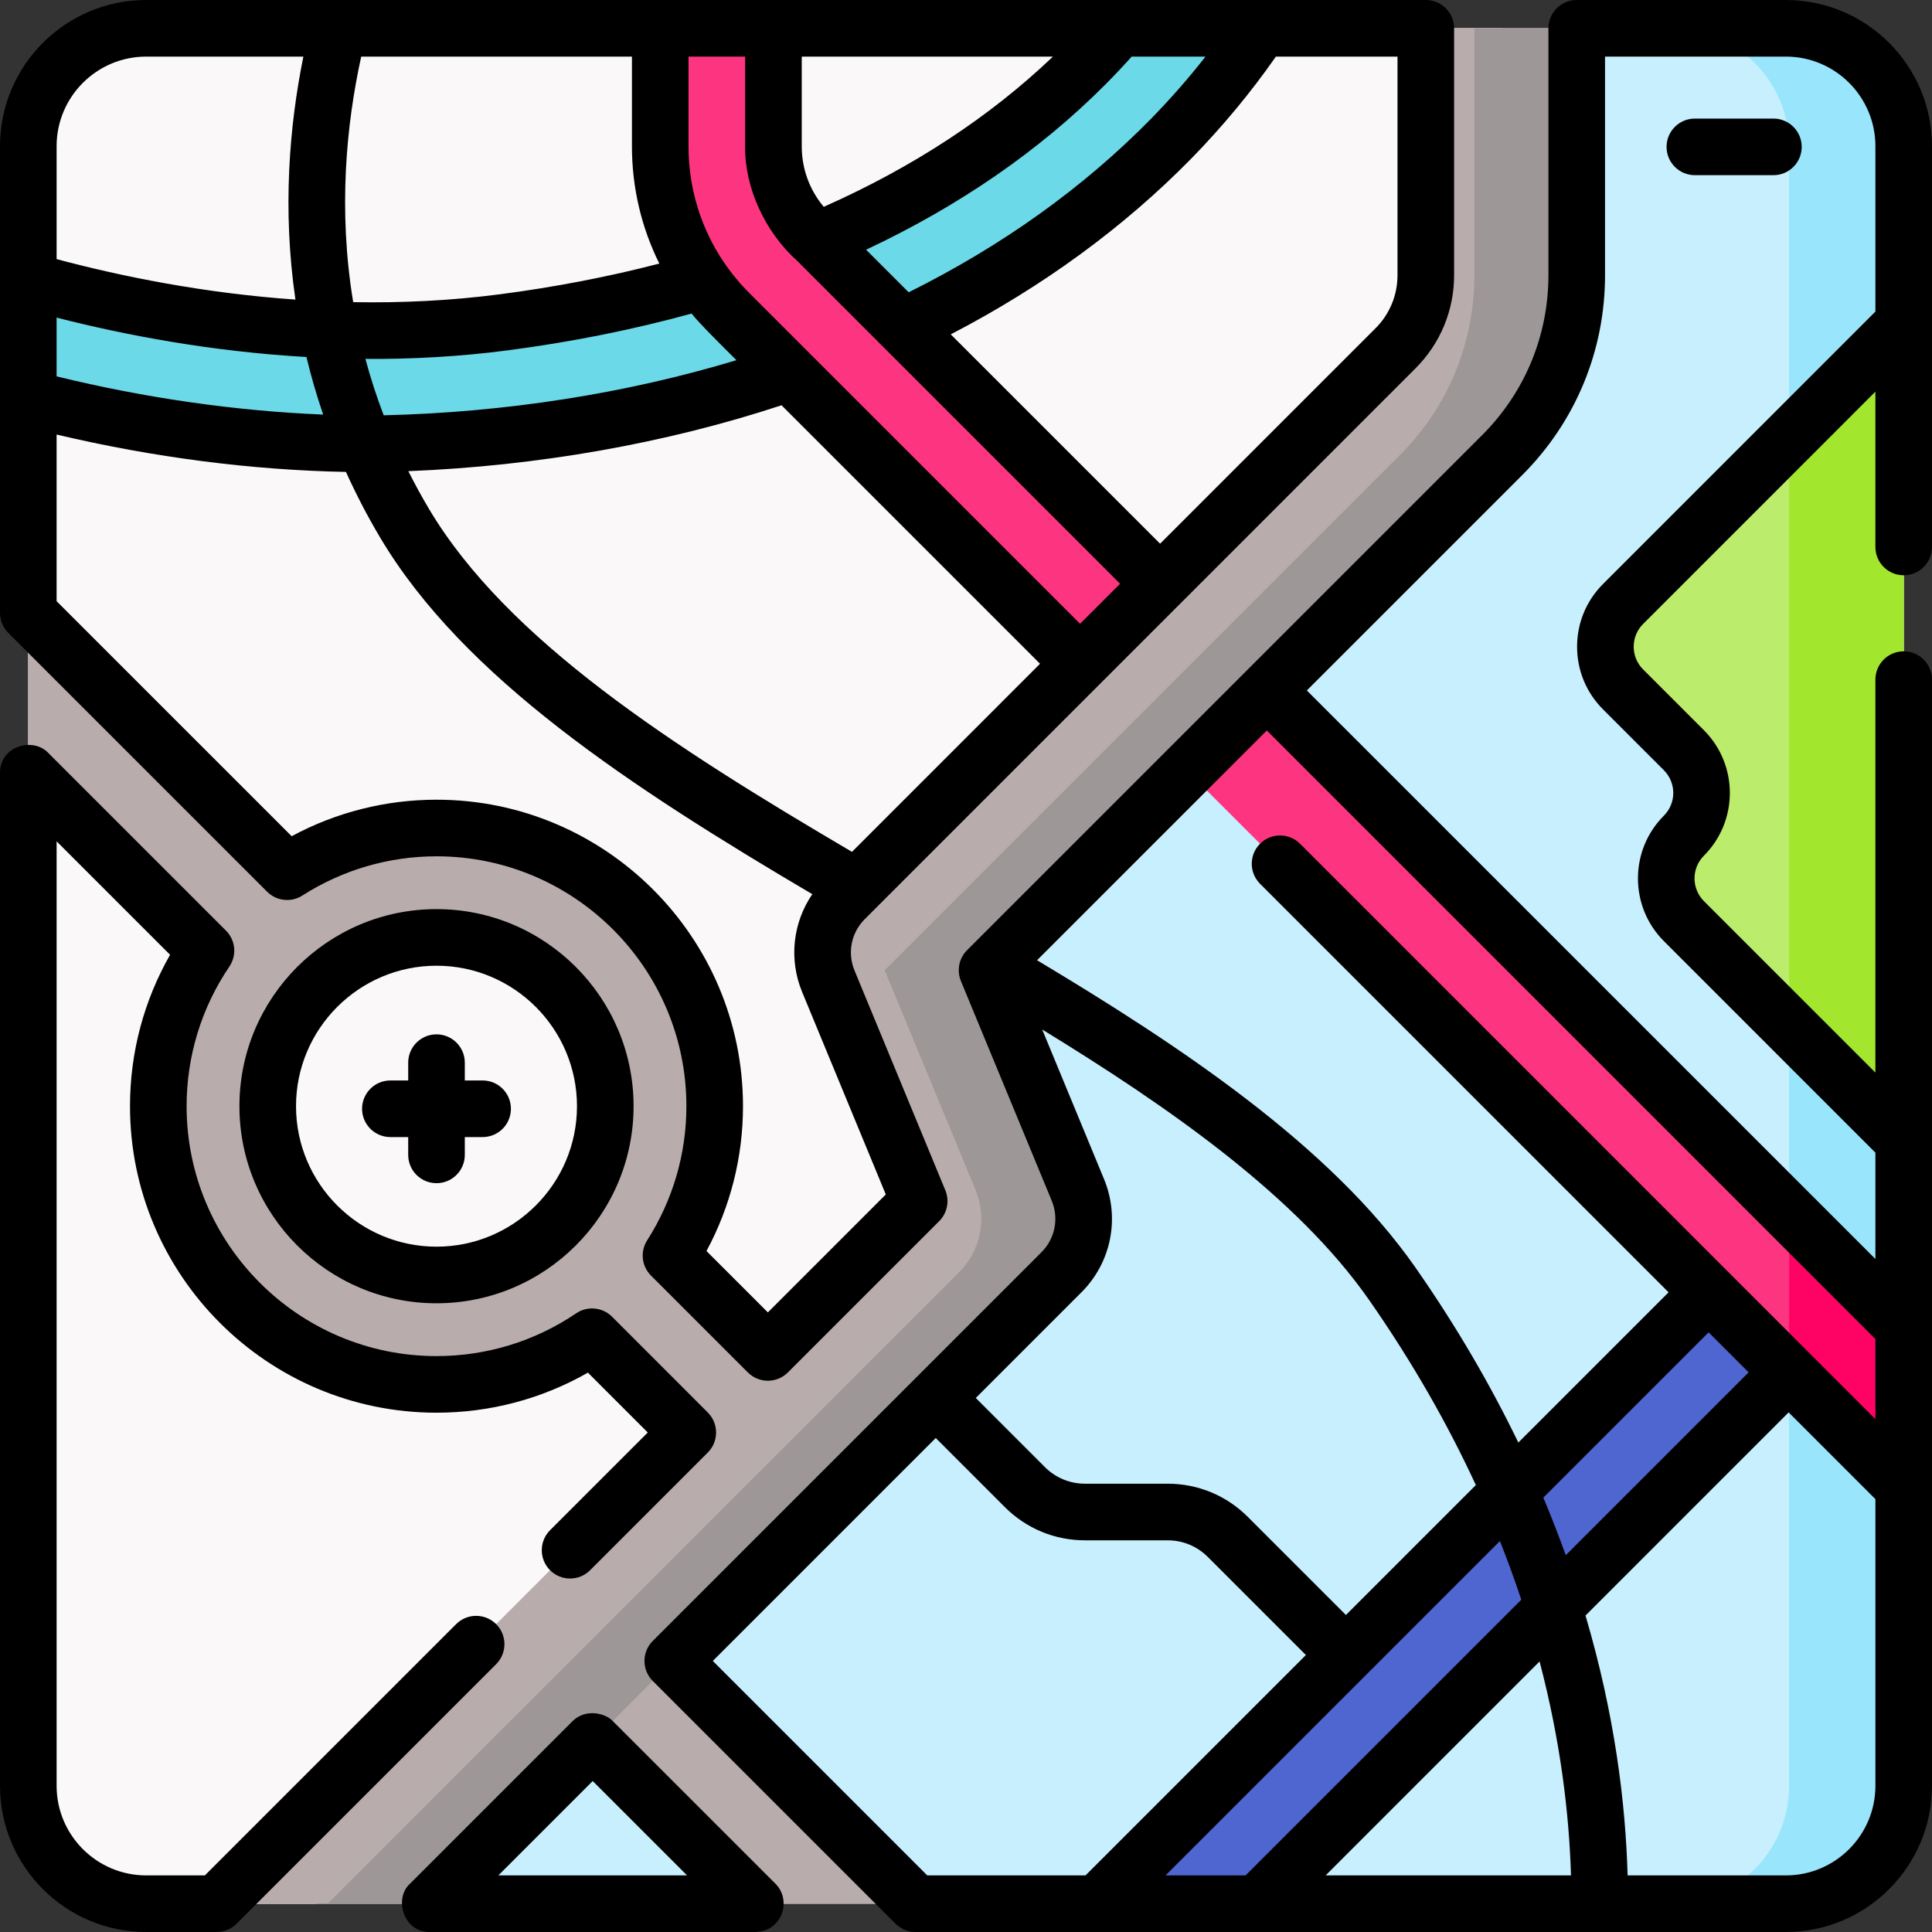 <svg id="Capa_1" enable-background="new 0 0 512.002 512.002" height="512" viewBox="0 0 512.002 512.002" width="512" xmlns="http://www.w3.org/2000/svg"><rect x="0" y="0" width="512.002" height="512.002" fill="#333333" stroke="none"/><g><g><path d="m504.501 38.73v434.54c0 17.25-13.98 31.23-31.23 31.23h-434.54c-17.25 0-31.23-13.98-31.23-31.23v-434.54c0-17.25 13.98-31.23 31.23-31.23h434.54c17.25 0 31.23 13.98 31.23 31.23z" fill="#c8effe"/><path d="m473.271 7.5h-30.365c17.25 0 31.23 13.98 31.23 31.23v434.54c0 17.25-13.98 31.23-31.23 31.23h30.365c17.25 0 31.23-13.98 31.23-31.23v-434.54c0-17.25-13.98-31.23-31.23-31.23z" fill="#99e6fc"/><path d="m398.221 95.51-157.02 157.02 21.76 72.92-179.05 179.05h-45.18c-17.25 0-31.23-13.98-31.23-31.23v-434.54c0-17.25 13.98-31.23 31.23-31.23h359.49z" fill="#faf8f8"/><g><path d="m334.171 7.5c-5.98 8.95-13.78 18.99-23.81 29.26-53.46 54.44-133.56 79.76-211.96 80.88-35.54 0-67.4-5.91-90.9-12.06v-31.2c28.84 8.2 75.9 17.57 125.99 11.04 64.75-8.45 118.05-32.08 154.15-68.34 3.22-3.24 6.17-6.44 8.87-9.58h37.66z" fill="#6bd9e7"/></g><g><path d="m504.501 351.76v42.42l-311.24-311.24c-11.79-11.79-18.29-27.47-18.29-44.15v-31.29h30v31.29c0 8.67 3.38 16.81 9.5 22.94z" fill="#fd3581"/></g><path d="m474.136 321.395v42.419l30.365 30.366v-42.42z" fill="#fe0364"/><g><path d="m417.851 7.5v65.42c0 18.01-7.01 34.94-19.75 47.68l-62.38 62.38-21.21 21.21-52.93 52.93 24.08 58.25c3.08 7.47 1.37 16.06-4.35 21.78l-103.02 103.02-21.22 21.22-43.11 43.11h-56.56l186.19-186.19-24.07-58.25c-3.09-7.47-1.38-16.07 4.34-21.78l62.37-62.37 21.21-21.21 62.38-62.39c5.18-5.18 8.03-12.07 8.03-19.39v-65.42z" fill="#b9acac"/></g><g><path d="m242.621 504.5h-42.43l-43.12-43.11-14.14-14.14 21.22-21.22z" fill="#b9acac"/><path d="m474.011 363.69-140.81 140.81h-42.42l162.02-162.02z" fill="#4f66d0"/></g><path d="m504.501 85.68v216.68l-58.248-58.247c-6.254-6.254-6.255-16.393-.002-22.648 6.252-6.255 6.251-16.394-.002-22.648l-16.113-16.113c-6.254-6.254-6.255-16.395-.001-22.649z" fill="#bbec6c"/><path d="m390.726 7.5v65.42c0 18.01-7.01 34.94-19.75 47.68l-62.38 62.38-21.21 21.21-52.93 52.93 24.08 58.25c3.08 7.47 1.37 16.06-4.35 21.78l-103.02 103.02-21.22 21.22-43.11 43.11h27.125l43.11-43.11 21.22-21.22 103.02-103.02c5.72-5.72 7.43-14.31 4.35-21.78l-24.08-58.25 52.93-52.93 21.21-21.21 62.38-62.38c12.74-12.74 19.75-29.67 19.75-47.68v-65.42z" fill="#9e9797"/><path d="m474.136 116.049v155.946l30.365 30.365v-216.68z" fill="#a2e62e"/><path d="m217.631 372.55-39.805-39.805c7.317-11.446 11.58-25.026 11.58-39.59 0-40.654-33.074-73.729-73.728-73.729-14.565 0-28.145 4.263-39.591 11.58l-68.586-68.576v42.42l47.08 47.08c-7.971 11.775-12.631 25.966-12.631 41.225 0 40.654 33.074 73.728 73.729 73.728 15.258 0 29.448-4.66 41.224-12.63l39.509 39.517zm-101.953-34.667c-24.703 0-44.728-20.026-44.728-44.728s20.026-44.728 44.728-44.728 44.728 20.026 44.728 44.728-20.026 44.728-44.728 44.728z" fill="#b9acac"/></g><g><path d="m206.43 508.663c1.714-2.524 1.877-6.697-.938-9.469l-43.112-43.102c-1.627-1.855-6.948-3.562-10.612-.005l-43.11 43.11c-4.379 3.932-1.695 12.977 5.304 12.803h86.23c2.339-.208 4.353-.663 6.238-3.337zm-49.358-36.667 25.01 25.004h-50.014z"/><path d="m58.866 511.855c1.293-.33 2.491-.724 3.839-2.052l68.78-68.781c2.929-2.929 2.929-7.678 0-10.606-2.93-2.929-7.678-2.929-10.607 0l-66.583 66.584h-15.563c-13.085 0-23.73-10.645-23.73-23.73v-250.313l30.07 30.07c-6.965 12.208-10.62 25.961-10.62 40.133 0 44.785 36.439 81.22 81.229 81.22 14.175 0 27.925-3.654 40.124-10.618l15.86 15.867-25.892 25.893c-2.929 2.929-2.929 7.678 0 10.606 1.465 1.464 3.385 2.197 5.304 2.197s3.839-.732 5.304-2.197l31.194-31.195c2.879-2.879 2.921-7.513.14-10.452-.048-.05-.089-.104-.139-.153l-25.369-25.38c-2.542-2.543-6.531-2.923-9.51-.908-10.956 7.419-23.756 11.34-37.016 11.34-36.52 0-66.229-29.706-66.229-66.22 0-13.256 3.922-26.06 11.342-37.027 2.014-2.977 1.633-6.964-.908-9.506l-47.08-47.08c-3.968-4.259-12.824-1.956-12.804 5.308v268.415c0 21.356 17.374 38.73 38.73 38.73h18.67c.149-.002.667-.007 1.464-.145z"/><path d="m512.001 180.106c0-4.142-3.357-7.5-7.5-7.5s-7.5 3.358-7.5 7.5v104.147l-45.443-45.443c-3.32-3.32-3.32-8.722-.002-12.042 9.164-9.169 9.162-24.086-.004-33.253l-16.113-16.115c-1.608-1.608-2.494-3.746-2.494-6.021 0-2.274.886-4.413 2.494-6.021l61.562-61.57v41.166c0 4.142 3.357 7.5 7.5 7.5s7.5-3.358 7.5-7.5v-106.224c0-21.356-17.374-38.73-38.73-38.73h-55.42c-4.143 0-7.5 3.358-7.5 7.5v65.42c0 16.008-6.233 31.058-17.554 42.377l-62.378 62.378c-.001.001-.002.001-.002.002s-.001.002-.002.002l-74.138 74.138c-2.144 2.144-2.785 5.367-1.627 8.168l24.077 58.244c1.933 4.688.865 10.033-2.721 13.618l-103.02 103.02c-2.929 2.929-2.929 7.678 0 10.606l64.33 64.33c1.245 1.142 2.972 2.229 5.304 2.197h230.649c21.356 0 38.73-17.374 38.73-38.73v-293.164zm-15 195.968-152.468-152.47c-2.93-2.929-7.678-2.929-10.607 0s-2.929 7.678 0 10.606l108.268 108.27-39.817 39.817c-7.262-15.013-16.209-30.533-27.245-46.357-22.633-32.453-62.757-58.975-100.301-81.465l60.889-60.888 161.28 161.279v21.208zm-33.597-12.384-48.459 48.46c-1.799-5.01-3.767-10.096-5.946-15.26l43.802-43.802zm-59.999-237.787c14.152-14.152 21.946-32.969 21.946-52.983v-57.92h47.92c13.085 0 23.73 10.645 23.73 23.73v43.844l-72.17 72.178c-4.441 4.442-6.887 10.347-6.887 16.628 0 6.282 2.446 12.187 6.888 16.627l16.112 16.113c3.32 3.32 3.321 8.722.002 12.042-9.164 9.169-9.162 24.086.004 33.253l56.051 56.051v28.174l-150.673-150.66zm-116.791 216.551c7.884-7.882 10.231-19.635 5.979-29.949l-16.401-39.676c33.41 20.449 67.394 44.096 86.64 71.691 11.727 16.815 20.983 33.251 28.283 49.04l-34.432 34.432-25.996-25.997c-5.672-5.672-13.216-8.796-21.243-8.796h-21.91c-4.013 0-7.791-1.567-10.637-4.414l-18.307-18.307zm-40.886 154.546-56.83-56.83 59.083-59.083 18.307 18.307c5.68 5.679 13.224 8.807 21.243 8.807h21.91c4.02 0 7.797 1.563 10.636 4.403l25.997 25.997-58.4 58.4h-41.946zm63.16 0 88.608-88.608c2.094 5.272 3.979 10.46 5.661 15.546l-73.062 73.062zm99.116-56.696c5.615 21.38 7.847 40.604 8.324 56.696h-65.019zm65.267 56.696h-41.937c-.536-19.22-3.427-42.685-11.16-68.866l53.837-53.838 22.99 22.99v75.983c0 13.086-10.645 23.731-23.73 23.731z"/><path d="m115.678 240.926c-28.799 0-52.229 23.43-52.229 52.229s23.43 52.228 52.229 52.228 52.228-23.429 52.228-52.228-23.429-52.229-52.228-52.229zm0 89.457c-20.528 0-37.229-16.7-37.229-37.228s16.7-37.229 37.229-37.229c20.527 0 37.228 16.701 37.228 37.229s-16.701 37.228-37.228 37.228z"/><path d="m.039 163.172c.244 1.565.643 3.026 2.163 4.565l68.587 68.577c2.491 2.49 6.38 2.914 9.345 1.014 10.631-6.802 22.923-10.397 35.548-10.397 36.515 0 66.221 29.71 66.221 66.23 0 12.617-3.596 24.906-10.397 35.538-1.898 2.967-1.477 6.855 1.014 9.345l25.67 25.67c1.465 1.464 3.385 2.197 5.304 2.197 1.92 0 3.839-.732 5.304-2.197l40.1-40.1c2.143-2.144 2.785-5.366 1.628-8.167l-24.071-58.252c-1.938-4.687-.876-10.028 2.714-13.61l145.96-145.97c6.594-6.595 10.226-15.365 10.226-24.693v-65.422c0-4.142-3.357-7.5-7.5-7.5h-339.123c-21.357 0-38.731 17.374-38.731 38.73v123.698c0 .249.013.497.038.744zm234.708 153.375-31.256 31.256-16.266-16.266c6.348-11.776 9.677-24.924 9.677-38.377 0-44.791-36.436-81.23-81.221-81.23-13.46 0-26.611 3.329-38.387 9.676l-62.293-62.283v-44.161c25.767 6.075 51.49 9.401 76.682 9.904 2.636 5.82 5.653 11.665 9.134 17.513 22.032 36.987 66.253 65.965 114.453 94.387-5.16 7.558-6.276 17.267-2.682 25.958zm-219.746-232.376c18.333 4.684 41.101 8.997 66.207 10.44 1.209 5.035 2.683 10.127 4.438 15.257-23.098-.94-47.19-4.38-70.645-10.124zm80.722-69.171h71.748v23.79c0 10.958 2.522 21.524 7.259 31.06-13.44 3.487-27.586 6.224-42.208 8.133-13.281 1.731-26.345 2.318-38.924 2.091-4.022-24.412-1.845-46.975 2.125-65.074zm38.739 77.857c16.977-2.216 33.368-5.502 48.823-9.764 1.63 2.229 9.485 9.968 11.88 12.359-29.239 8.838-61.245 13.845-93.484 14.608-1.91-5.019-3.522-10.007-4.846-14.944 12.193.079 24.807-.588 37.627-2.259zm91.322 132.893c-47.571-27.942-91.392-56.119-112.078-90.847-1.994-3.349-3.811-6.698-5.496-10.043 34.294-1.367 68.2-7.346 98.906-17.459l68.507 68.506zm138.734-138.743-57.079 57.083-55.479-55.479c24.38-12.663 45.797-28.304 63.768-46.611 8.299-8.498 15.814-17.567 22.395-27h32.229v57.92c-.001 5.322-2.072 10.325-5.834 14.087zm-45.041-72.007c-4.468 5.699-9.307 11.221-14.468 16.506-17.877 18.211-39.457 33.653-64.201 45.955l-11.287-11.286c24.689-11.589 45.995-26.29 63.438-43.807 2.398-2.413 4.727-4.881 6.948-7.367h19.57zm-101.176 39.81c-3.771-4.49-5.83-10.099-5.83-16.02v-23.79h66.569c-16.733 15.969-37.127 29.335-60.739 39.81zm-20.83-39.81v23.79c-.172 10.802 5.221 22.683 13.804 30.351l85.557 85.557-10.603 10.603-87.665-87.664c-10.378-10.378-16.094-24.174-16.094-38.847v-23.79zm-158.739 0h41.664c-3.709 18.286-5.6 40.447-2.105 64.394-24.202-1.694-46.02-6.114-63.29-10.727v-29.937c0-13.085 10.646-23.73 23.731-23.73z"/><path d="m127.9 286.337h-4.722v-4.723c0-4.142-3.357-7.5-7.5-7.5s-7.5 3.358-7.5 7.5v4.723h-4.723c-4.143 0-7.5 3.358-7.5 7.5s3.357 7.5 7.5 7.5h4.723v4.722c0 4.142 3.357 7.5 7.5 7.5s7.5-3.358 7.5-7.5v-4.722h4.722c4.143 0 7.5-3.358 7.5-7.5s-3.358-7.5-7.5-7.5z"/><path d="m449.157 46.423h20.816c4.143 0 7.5-3.358 7.5-7.5s-3.357-7.5-7.5-7.5h-20.816c-4.143 0-7.5 3.358-7.5 7.5s3.357 7.5 7.5 7.5z"/></g></g></svg>